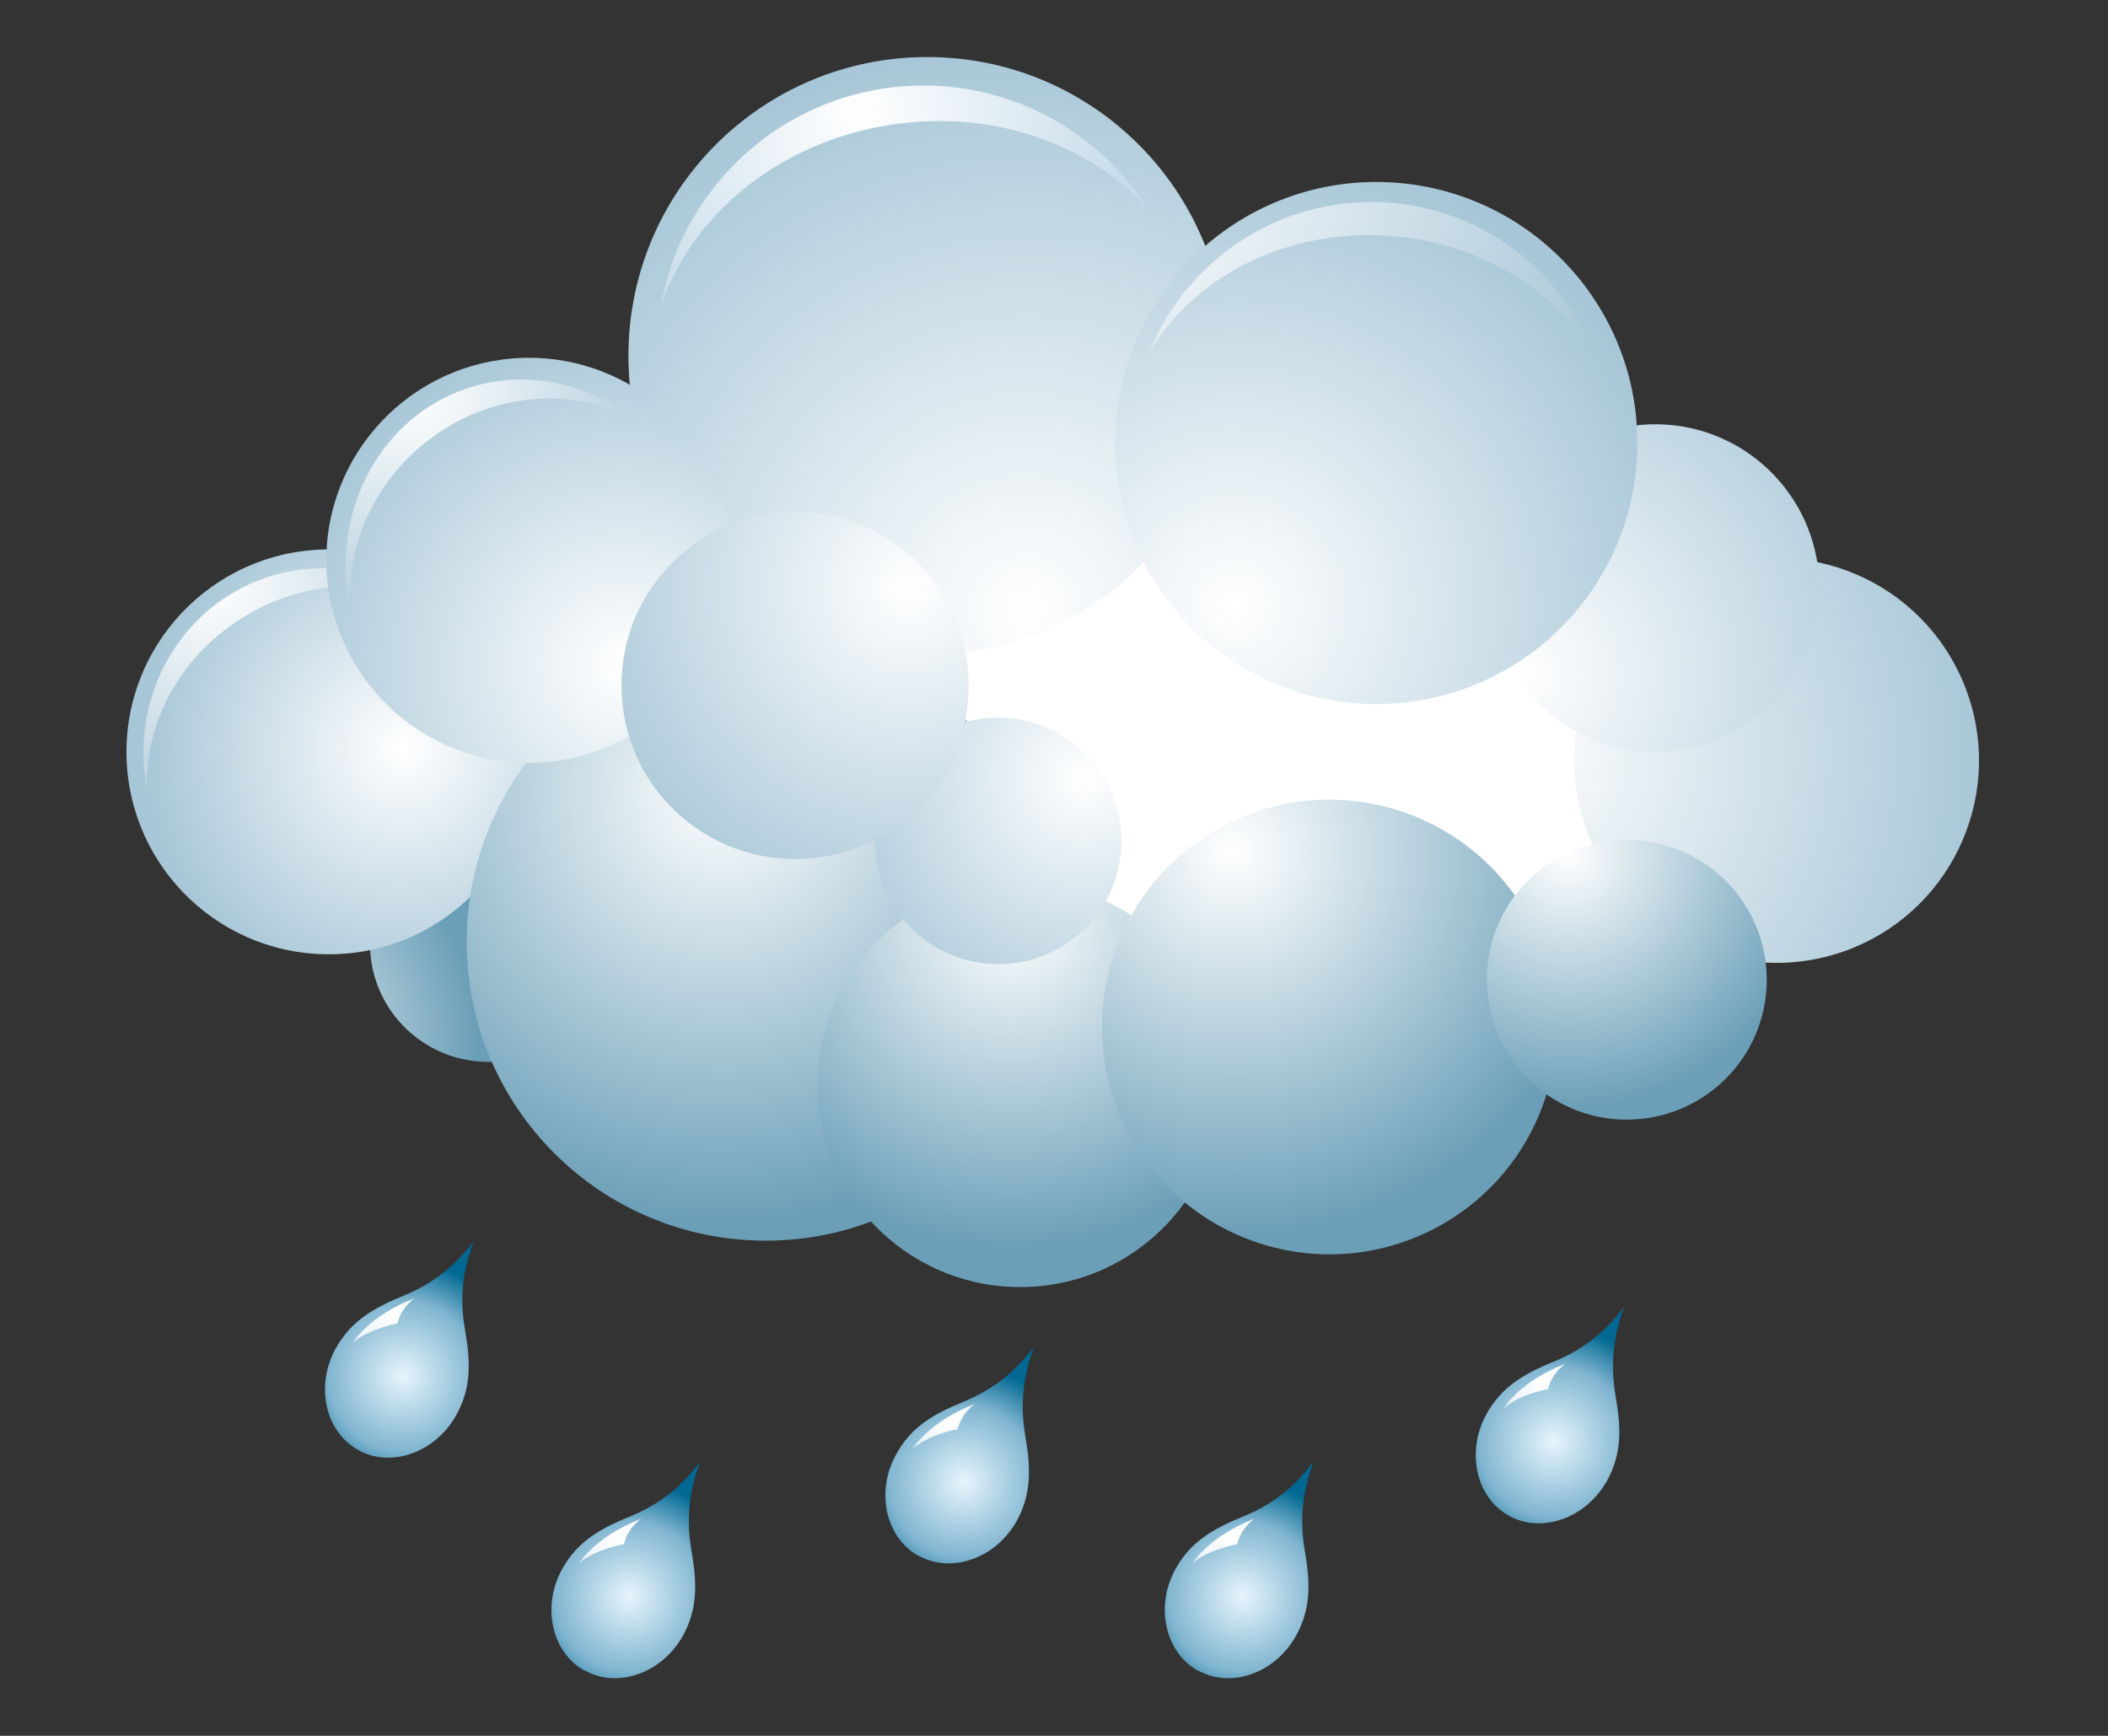 <svg version="1.2" xmlns="http://www.w3.org/2000/svg" viewBox="0 0 850 700" width="850" height="700"><rect x="0" y="0" width="850" height="700" fill="#333333" stroke="none"/><defs><linearGradient id="P" gradientUnits="userSpaceOnUse"/><radialGradient id="g1" cx="162.4" cy="554.9" r="66.1" href="#P"><stop stop-color="#e7f5fd"/><stop offset=".46" stop-color="#80b5d0"/><stop offset=".71" stop-color="#006892"/></radialGradient><radialGradient id="g2" cx="144.7" cy="584.4" r=".1" href="#P"><stop stop-color="#fff"/><stop offset=".68" stop-color="#aedef8"/><stop offset="1" stop-color="#009ee2"/></radialGradient><radialGradient id="g3" cx="158.8" cy="531.3" r="230.2" href="#P"><stop stop-color="#fff"/><stop offset=".38" stop-color="#95bdd2"/><stop offset=".71" stop-color="#3d758b"/></radialGradient><radialGradient id="g4" cx="253.8" cy="643.9" r="66.1" href="#P"><stop stop-color="#e7f5fd"/><stop offset=".46" stop-color="#80b5d0"/><stop offset=".71" stop-color="#006892"/></radialGradient><radialGradient id="g5" cx="236" cy="673.4" r=".1" href="#P"><stop stop-color="#fff"/><stop offset=".68" stop-color="#aedef8"/><stop offset="1" stop-color="#009ee2"/></radialGradient><radialGradient id="g6" cx="250.1" cy="620.3" r="230.3" href="#P"><stop stop-color="#fff"/><stop offset=".38" stop-color="#95bdd2"/><stop offset=".71" stop-color="#3d758b"/></radialGradient><radialGradient id="g7" cx="501.1" cy="643.9" r="66.1" href="#P"><stop stop-color="#e7f5fd"/><stop offset=".46" stop-color="#80b5d0"/><stop offset=".71" stop-color="#006892"/></radialGradient><radialGradient id="g8" cx="483.3" cy="673.4" r=".1" href="#P"><stop stop-color="#fff"/><stop offset=".68" stop-color="#aedef8"/><stop offset="1" stop-color="#009ee2"/></radialGradient><radialGradient id="g9" cx="497.4" cy="620.3" r="230.3" href="#P"><stop stop-color="#fff"/><stop offset=".38" stop-color="#95bdd2"/><stop offset=".71" stop-color="#3d758b"/></radialGradient><radialGradient id="g10" cx="388.4" cy="597.6" r="66.1" href="#P"><stop stop-color="#e7f5fd"/><stop offset=".46" stop-color="#80b5d0"/><stop offset=".71" stop-color="#006892"/></radialGradient><radialGradient id="g11" cx="370.6" cy="627.1" r=".1" href="#P"><stop stop-color="#fff"/><stop offset=".68" stop-color="#aedef8"/><stop offset="1" stop-color="#009ee2"/></radialGradient><radialGradient id="g12" cx="384.7" cy="574" r="230.4" href="#P"><stop stop-color="#fff"/><stop offset=".38" stop-color="#95bdd2"/><stop offset=".71" stop-color="#3d758b"/></radialGradient><radialGradient id="g13" cx="626.4" cy="581.4" r="66.1" href="#P"><stop stop-color="#e7f5fd"/><stop offset=".46" stop-color="#80b5d0"/><stop offset=".71" stop-color="#006892"/></radialGradient><radialGradient id="g14" cx="608.6" cy="610.9" r=".1" href="#P"><stop stop-color="#fff"/><stop offset=".68" stop-color="#aedef8"/><stop offset="1" stop-color="#009ee2"/></radialGradient><radialGradient id="g15" cx="622.8" cy="557.8" r="230.5" href="#P"><stop stop-color="#fff"/><stop offset=".38" stop-color="#95bdd2"/><stop offset=".71" stop-color="#3d758b"/></radialGradient><radialGradient id="g16" cx="94.6" cy="420.1" r="97.7" href="#P"><stop stop-color="#fff"/><stop offset="1" stop-color="#6b9fb8"/></radialGradient><radialGradient id="g17" cx="413.6" cy="246.3" r="228.8" href="#P"><stop stop-color="#fff"/><stop offset="1" stop-color="#a7c6d7"/></radialGradient><radialGradient id="g18" cx="162.5" cy="301.5" r="105.6" href="#P"><stop stop-color="#fff"/><stop offset="1" stop-color="#a7c6d7"/></radialGradient><radialGradient id="g19" cx="86.3" cy="234.4" r="113.8" href="#P"><stop stop-color="#fff"/><stop offset="1" stop-color="#a7c6d7"/></radialGradient><radialGradient id="g20" cx="291.3" cy="318.5" r="174.5" href="#P"><stop stop-color="#fff"/><stop offset="1" stop-color="#6b9fb8"/></radialGradient><radialGradient id="g21" cx="251.7" cy="268.2" r="141" href="#P"><stop stop-color="#fff"/><stop offset="1" stop-color="#a7c6d7"/></radialGradient><radialGradient id="g22" cx="609.7" cy="303.5" r="193.5" href="#P"><stop stop-color="#fff"/><stop offset="1" stop-color="#a7c6d7"/></radialGradient><radialGradient id="g23" cx="612.9" cy="271.5" r="168.8" href="#P"><stop stop-color="#fff"/><stop offset="1" stop-color="#a7c6d7"/></radialGradient><radialGradient id="g24" cx="408.3" cy="370.6" r="132.3" href="#P"><stop stop-color="#fff"/><stop offset="1" stop-color="#6b9fb8"/></radialGradient><radialGradient id="g25" cx="437.2" cy="313.3" r="113.8" href="#P"><stop stop-color="#fff"/><stop offset="1" stop-color="#a7c6d7"/></radialGradient><radialGradient id="g26" cx="497.9" cy="244.1" r="186.4" href="#P"><stop stop-color="#fff"/><stop offset="1" stop-color="#a7c6d7"/></radialGradient><radialGradient id="g27" cx="497.2" cy="343.3" r="155.1" href="#P"><stop stop-color="#fff"/><stop offset="1" stop-color="#6b9fb8"/></radialGradient><radialGradient id="g28" cx="632.3" cy="344.8" r="102" href="#P"><stop stop-color="#fff"/><stop offset="1" stop-color="#6b9fb8"/></radialGradient><radialGradient id="g29" cx="366.3" cy="237.1" r="145" href="#P"><stop stop-color="#fff"/><stop offset="1" stop-color="#a7c6d7"/></radialGradient><radialGradient id="g30" cx="346.4" cy="45.6" r="111.9" href="#P"><stop stop-color="#fff"/><stop offset="1" stop-color="#c7dcea"/></radialGradient><radialGradient id="g31" cx="167.1" cy="157.9" r="113.8" href="#P"><stop stop-color="#fff"/><stop offset="1" stop-color="#a7c6d7"/></radialGradient><radialGradient id="g32" cx="446.6" cy="64" r="220.6" href="#P"><stop stop-color="#fff"/><stop offset="1" stop-color="#a7c6d7"/></radialGradient></defs><style>.a{fill:url(#g1)}.b{fill:url(#g2)}.c{fill:url(#g3)}.d{fill:url(#g4)}.e{fill:url(#g5)}.f{fill:url(#g6)}.g{fill:url(#g7)}.h{fill:url(#g8)}.i{fill:url(#g9)}.j{fill:url(#g10)}.k{fill:url(#g11)}.l{fill:url(#g12)}.m{fill:url(#g13)}.n{fill:url(#g14)}.o{fill:url(#g15)}.p{fill:#fff}.q{fill:url(#g16)}.r{fill:url(#g17)}.s{fill:url(#g18)}.t{fill:url(#g19)}.u{fill:url(#g20)}.v{fill:url(#g21)}.w{fill:url(#g22)}.x{fill:url(#g23)}.y{fill:url(#g24)}.z{fill:url(#g25)}.A{fill:url(#g26)}.B{fill:url(#g27)}.C{fill:url(#g28)}.D{fill:url(#g29)}.E{fill:url(#g30)}.F{fill:url(#g31)}.G{fill:url(#g32)}</style><path class="a" d="m187.5 536.2c-2.5-14.2-0.3-25.6 3.5-35.6-6.6 8.5-14.9 16.5-28.3 21.9-11.9 4.9-21.1 10.1-27.3 21.2-8.4 15.3-4.2 33.7 9 41q0 0 0 0l0.3-0.6-0.2 0.7q0 0 0 0c13.2 7.3 31.1 1 39.5-14.2 6.2-11.1 5.7-21.6 3.5-34.4z"/><path class="b" d="m144.8 584.2l-0.2 0.2 0.2-0.2z"/><path class="c" d="m142.3 541.4c0 0 6.5-10.9 25-17.9 0 0-5.6 3.5-7 10.2 0 0-11.3 2-18 7.7z"/><path class="d" d="m278.8 625.2c-2.4-14.2-0.3-25.6 3.5-35.7-6.5 8.6-14.9 16.6-28.2 22-12 4.9-21.2 10-27.4 21.2-8.4 15.2-4.2 33.7 9 41q0.1 0 0.1 0l0.3-0.6-0.3 0.6q0 0 0.1 0c13.1 7.3 31 1.1 39.5-14.1 6.1-11.1 5.6-21.7 3.4-34.4z"/><path class="e" d="m236.1 673.2l-0.1 0.2 0.1-0.3z"/><path class="f" d="m233.6 630.3c0 0 6.6-10.8 25-17.9 0 0-5.5 3.6-7 10.3 0 0-11.3 1.9-18 7.6z"/><path class="g" d="m526.1 625.2c-2.4-14.2-0.2-25.6 3.5-35.7-6.5 8.6-14.9 16.6-28.2 22-12 4.9-21.2 10-27.4 21.2-8.4 15.2-4.1 33.7 9 41q0.1 0 0.1 0l0.3-0.6-0.3 0.6q0 0 0.1 0c13.1 7.3 31 1.1 39.4-14.1 6.2-11.1 5.7-21.7 3.5-34.4z"/><path class="h" d="m483.4 673.2l-0.1 0.2 0.1-0.3z"/><path class="i" d="m480.9 630.3c0 0 6.6-10.8 25-17.9 0 0-5.5 3.6-7 10.3 0 0-11.2 1.9-18 7.6z"/><path class="j" d="m413.4 578.9c-2.4-14.2-0.2-25.6 3.5-35.7-6.5 8.5-14.9 16.5-28.2 22-12 4.9-21.2 10-27.3 21.2-8.5 15.2-4.2 33.7 8.9 41h0.1l0.3-0.6-0.3 0.6q0 0 0.1 0c13.1 7.3 31 1.1 39.5-14.1 6.1-11.2 5.6-21.7 3.4-34.4z"/><path class="k" d="m370.7 626.8l-0.1 0.3 0.1-0.3z"/><path class="l" d="m368.2 584c0 0 6.6-10.9 25-17.9 0 0-5.5 3.6-7 10.2 0 0-11.2 2-18 7.7z"/><path class="m" d="m651.4 562.7c-2.4-14.2-0.2-25.6 3.5-35.7-6.5 8.6-14.9 16.6-28.2 22-11.9 4.9-21.1 10-27.3 21.2-8.4 15.2-4.2 33.7 9 41q0 0 0 0l0.3-0.6-0.2 0.6q0 0 0 0.1c13.2 7.2 31 1 39.5-14.2 6.2-11.2 5.6-21.7 3.4-34.4z"/><path class="n" d="m608.7 610.7l-0.1 0.2 0.1-0.3z"/><path class="o" d="m606.3 567.9c0 0 6.5-10.9 25-18 0 0-5.6 3.6-7.1 10.3 0 0-11.2 1.9-17.9 7.7z"/><path class="p" d="m130.9 292.5l240.4-201.5 172.6 110.2 144.7 20 53.5 93.5-86.2 80.4-116.4 39.9-142.5 10-122.5-16.7-112.5-59z"/><path class="q" d="m195.8 428.2c26.4 0.5 48.1-20.4 48.7-46.7 0.6-26.3-20.3-48.1-46.6-48.7-26.4-0.5-48.2 20.4-48.7 46.7-0.6 26.3 20.3 48.1 46.6 48.7z"/><path class="r" d="m373.9 264c-66.6 0-120.5-53.9-120.5-120.5 0-66.6 53.9-120.5 120.5-120.5 66.6 0 120.5 53.9 120.5 120.5 0 66.6-53.9 120.5-120.5 120.5z"/><path class="s" d="m130.9 384.8c45.1 1 82.4-34.8 83.3-79.9 1-45-34.8-82.3-79.9-83.3-45-1-82.3 34.8-83.3 79.9-0.9 45.1 34.8 82.4 79.9 83.3z"/><path class="t" d="m100.3 247.6c24.7-14.3 53.1-14.5 75-3.1-19.9-15-46.3-19.9-70.7-10.6-34 13.1-52.5 49.5-45.2 85.2-1.6-27.3 13.5-55.7 40.9-71.5z"/><path class="u" d="m308.7 500.3c-66.6 0-120.5-53.9-120.5-120.5 0-66.6 53.9-120.5 120.5-120.5 66.7 0 120.5 53.9 120.5 120.5 0 66.6-53.8 120.5-120.5 120.5z"/><path class="v" d="m211.5 307.6c45.1 0.9 82.4-34.9 83.4-79.9 0.9-45.1-34.8-82.4-79.9-83.4-45.1-0.9-82.4 34.8-83.4 79.9-0.9 45.1 34.8 82.4 79.9 83.4z"/><path class="w" d="m685.9 230.9c-41.8 16.8-62.1 64.4-45.3 106.2 16.8 41.8 64.3 62.1 106.2 45.3 41.8-16.8 62.1-64.3 45.3-106.1-16.8-41.9-64.3-62.2-106.2-45.4z"/><path class="x" d="m666.1 303.2c36.5 0.7 66.7-28.2 67.5-64.7 0.7-36.4-28.2-66.6-64.7-67.4-36.4-0.8-66.6 28.1-67.4 64.6-0.8 36.5 28.2 66.7 64.6 67.5z"/><path class="y" d="m409.6 519c45.1 1 82.4-34.8 83.4-79.9 0.9-45.1-34.8-82.4-79.9-83.3-45.1-1-82.4 34.8-83.4 79.9-0.9 45 34.9 82.4 79.9 83.3z"/><path class="z" d="m402.5 388.8c-27.4 0-49.6-22.2-49.6-49.7 0-27.4 22.2-49.7 49.6-49.7 27.5 0 49.7 22.3 49.7 49.7 0 27.5-22.2 49.7-49.7 49.7z"/><path class="A" d="m552.7 283.9c58.2 1.2 106.3-44.9 107.5-103 1.3-58.1-44.8-106.2-103-107.5-58.1-1.2-106.2 44.9-107.5 103-1.2 58.2 44.9 106.3 103 107.5z"/><path class="B" d="m617.7 372.5c-23-45.1-78.2-63-123.3-40-45.1 23-63 78.2-40 123.3 23 45.1 78.2 63 123.3 40 45.1-23 63-78.2 40-123.3z"/><path class="C" d="m655.9 451.5c-31.1 0-56.4-25.2-56.4-56.4 0-31.2 25.3-56.4 56.4-56.4 31.2 0 56.5 25.2 56.5 56.4 0 31.2-25.3 56.4-56.5 56.4z"/><path class="D" d="m320.6 346.4c-38.7 0-70-31.3-70-70 0-38.7 31.3-70 70-70 38.7 0 70 31.3 70 70 0 38.7-31.3 70-70 70z"/><path class="E" d="m359.3 50.3c41.1-6.3 79.9 7.8 103.6 33.8-19.2-29.8-52.5-49.6-90.5-49.6-53.2 0-97.3 38.6-106 89.3 12.1-36.8 47.5-66.6 92.9-73.5z"/><path class="F" d="m181.4 171.7c24.6-14.4 53.2-14.2 75.3-2.1-20.2-15.9-46.8-21.3-71.1-12-34.1 13.1-52.2 50.6-44.4 87.7-1.9-28.4 12.9-57.6 40.2-73.6z"/><path class="G" d="m558.3 95c37.2 2 68.6 21.4 84.6 48.6-11.3-29.7-36.9-53.1-70.3-60.1-46.6-9.7-92.3 16.1-109.3 58.9 17.4-30 53.9-49.7 95-47.4z"/></svg>